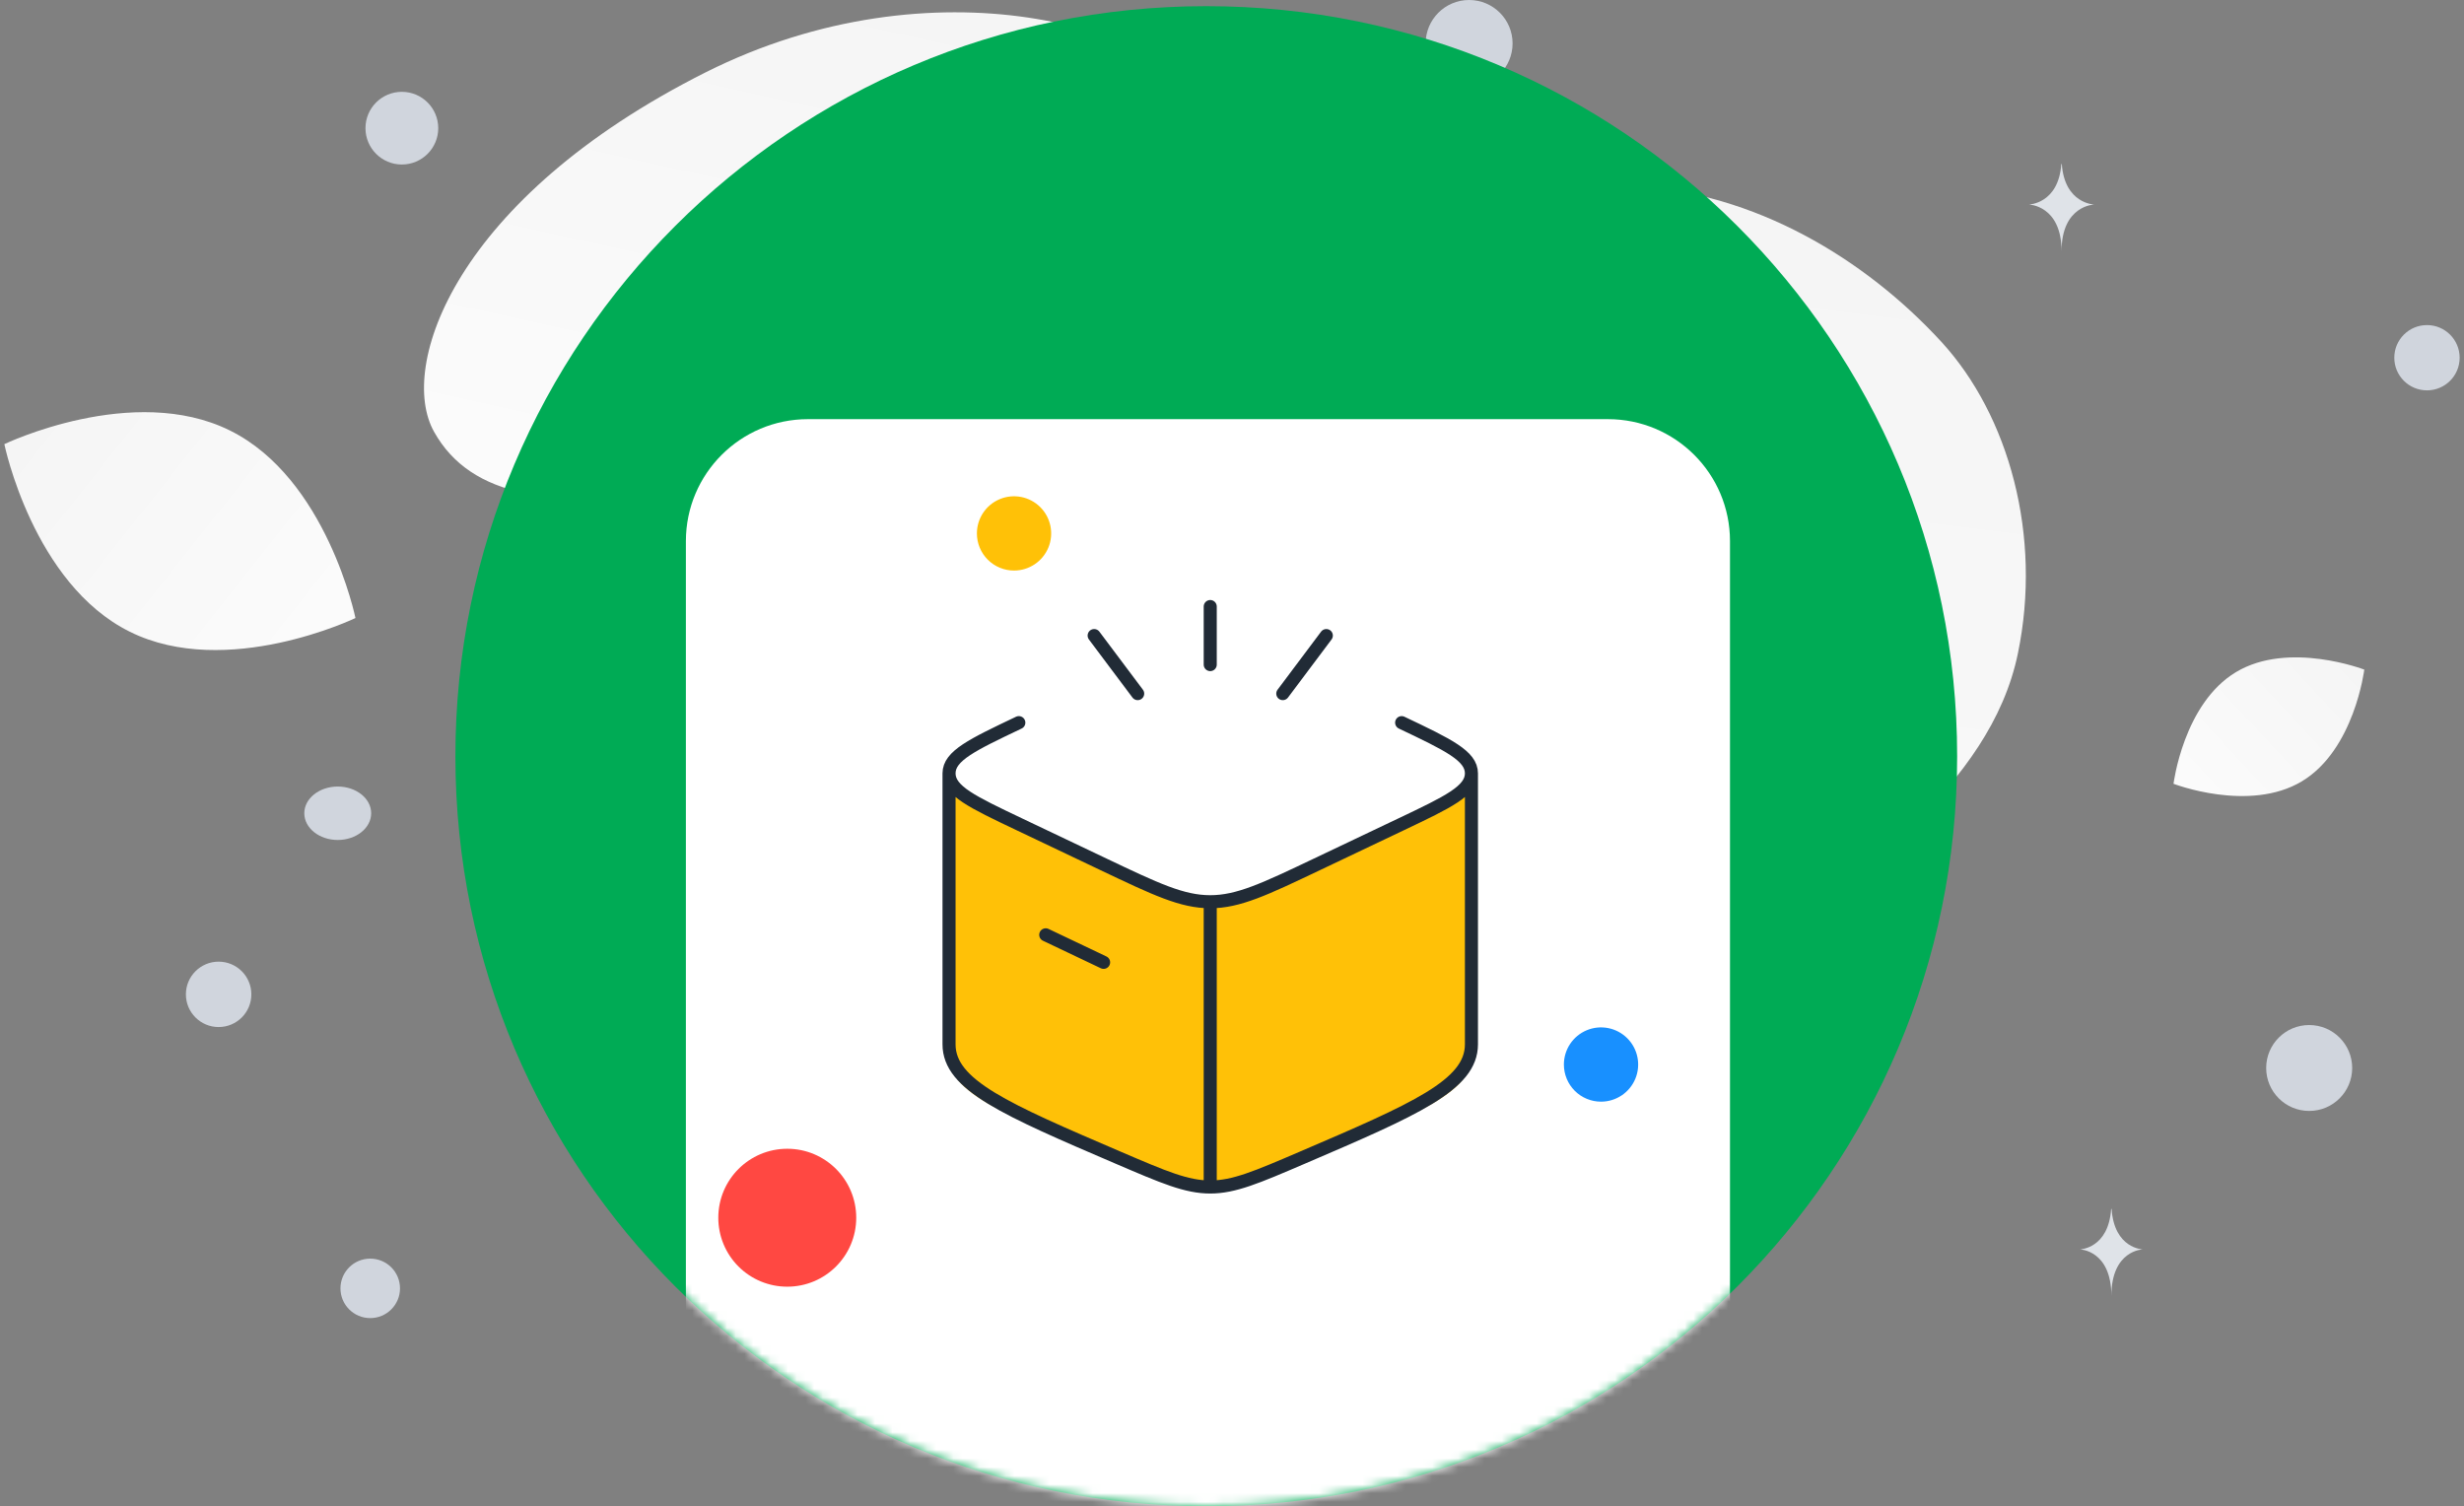 <svg width="283" height="173" viewBox="0 0 283 173" fill="none" xmlns="http://www.w3.org/2000/svg">
<rect x="0" y="0" width="283" height="173" fill="#808080" stroke="none"/>
<path d="M59.066 111.548C59.973 134.524 109.082 176.808 162.61 154.432C187.505 144.025 184.085 130.947 201.942 111.614C212.585 100.091 228.546 90.635 231.766 75.035C234.549 61.57 230.766 47.731 222.948 39.232C205.367 20.119 172.454 8.989 144.378 44.334C116.302 79.679 56.735 52.293 59.066 111.548Z" fill="url(#paint0_linear_24924_34795)"/>
<path d="M49.855 49.594C54.15 57.25 63.555 58.302 78.623 56.847C89.955 55.751 100.289 54.903 111.622 48.73C119.554 44.414 125.833 38.573 130.416 32.9C135.382 26.755 142.314 19.741 138.916 12.773C134.246 3.202 107.241 -4.86 81.018 8.323C52.212 22.809 45.654 42.112 49.855 49.594Z" fill="url(#paint1_linear_24924_34795)"/>
<path d="M14.917 72.561C26.05 78.077 40.826 70.984 40.826 70.984C40.826 70.984 37.542 54.951 26.403 49.442C15.27 43.925 0.5 51.011 0.5 51.011C0.5 51.011 3.784 67.045 14.917 72.561Z" fill="url(#paint2_linear_24924_34795)"/>
<path d="M264.364 89.746C258.316 93.368 249.638 90.02 249.638 90.02C249.638 90.02 250.772 80.803 256.825 77.186C262.873 73.565 271.548 76.908 271.548 76.908C271.548 76.908 270.413 86.125 264.364 89.746Z" fill="url(#paint3_linear_24924_34795)"/>
<path d="M42.522 151.389C44.411 151.389 45.942 149.86 45.942 147.973C45.942 146.087 44.411 144.558 42.522 144.558C40.634 144.558 39.103 146.087 39.103 147.973C39.103 149.86 40.634 151.389 42.522 151.389Z" fill="#D0D5DD"/>
<path d="M265.219 127.596C267.947 127.596 270.158 125.387 270.158 122.662C270.158 119.937 267.947 117.729 265.219 117.729C262.491 117.729 260.28 119.937 260.28 122.662C260.28 125.387 262.491 127.596 265.219 127.596Z" fill="#D0D5DD"/>
<path d="M25.11 117.96C27.186 117.96 28.869 116.279 28.869 114.205C28.869 112.131 27.186 110.45 25.11 110.45C23.034 110.45 21.351 112.131 21.351 114.205C21.351 116.279 23.034 117.96 25.11 117.96Z" fill="#D0D5DD"/>
<path d="M46.155 18.895C48.463 18.895 50.334 17.026 50.334 14.721C50.334 12.415 48.463 10.546 46.155 10.546C43.847 10.546 41.976 12.415 41.976 14.721C41.976 17.026 43.847 18.895 46.155 18.895Z" fill="#D0D5DD"/>
<path d="M274.994 41.086C274.994 43.156 276.674 44.834 278.747 44.834C280.82 44.834 282.5 43.156 282.5 41.086C282.5 39.015 280.82 37.337 278.747 37.337C276.674 37.337 274.994 39.015 274.994 41.086Z" fill="#D0D5DD"/>
<path d="M168.733 9.974C171.49 9.974 173.726 7.741 173.726 4.987C173.726 2.233 171.49 0 168.733 0C165.976 0 163.741 2.233 163.741 4.987C163.741 7.741 165.976 9.974 168.733 9.974Z" fill="#D0D5DD"/>
<path d="M38.791 96.475C40.912 96.475 42.631 95.101 42.631 93.406C42.631 91.711 40.912 90.337 38.791 90.337C36.669 90.337 34.95 91.711 34.95 93.406C34.95 95.101 36.669 96.475 38.791 96.475Z" fill="#D0D5DD"/>
<path d="M236.806 18.836H236.751C236.427 23.421 233.013 23.491 233.013 23.491C233.013 23.491 236.778 23.565 236.778 28.863C236.778 23.565 240.542 23.491 240.542 23.491C240.542 23.491 237.13 23.421 236.806 18.836ZM242.525 138.855H242.472C242.161 143.427 238.884 143.497 238.884 143.497C238.884 143.497 242.498 143.57 242.498 148.852C242.498 143.57 246.112 143.497 246.112 143.497C246.112 143.497 242.836 143.427 242.525 138.855Z" fill="#DFE3E8"/>
<path d="M138.545 173C186.175 173 224.786 134.431 224.786 86.854C224.786 39.277 186.175 0.708 138.545 0.708C90.915 0.708 52.304 39.277 52.304 86.854C52.304 134.431 90.915 173 138.545 173Z" fill="#00AB55"/>
<mask id="mask0_24924_34795" style="mask-type:alpha" maskUnits="userSpaceOnUse" x="52" y="0" width="173" height="173">
<path d="M138.545 173C186.175 173 224.786 134.431 224.786 86.854C224.786 39.277 186.175 0.708 138.545 0.708C90.915 0.708 52.304 39.277 52.304 86.854C52.304 134.431 90.915 173 138.545 173Z" fill="#666AF6"/>
</mask>
<g mask="url(#mask0_24924_34795)">
<path d="M184.671 48.141H92.802C85.056 48.141 78.777 54.413 78.777 62.151V160.923C78.777 168.66 85.056 174.933 92.802 174.933H184.671C192.417 174.933 198.696 168.66 198.696 160.923V62.151C198.696 54.413 192.417 48.141 184.671 48.141Z" fill="white"/>
<path d="M169 121.277C169 125.578 162.515 128.135 149.544 133.249C144.333 135.304 141.727 136.331 139 136.331C136.273 136.331 133.667 135.304 128.456 133.249C115.485 128.135 109 125.578 109 121.277V89.664L139 103.212L169 89.664V121.277Z" fill="#FFC107"/>
<path d="M126.753 98.636L117.016 93.924C111.672 91.338 109 90.046 109 87.998C109 85.951 111.672 84.658 117.016 82.072L126.753 77.36C132.763 74.452 135.768 72.998 139 72.998C142.232 72.998 145.237 74.452 151.247 77.36L160.984 82.072C166.328 84.658 169 85.951 169 87.998C169 90.046 166.328 91.338 160.984 93.924L151.247 98.636C145.237 101.544 142.232 102.998 139 102.998C135.768 102.998 132.763 101.544 126.753 98.636Z" fill="white"/>
<path d="M139 136.331C136.273 136.331 133.667 135.214 128.456 132.978C115.485 127.412 109 124.63 109 119.949V88.823M139 136.331C141.727 136.331 144.333 135.214 149.544 132.978C162.515 127.412 169 124.63 169 119.949V88.823M139 136.331L139 103.567M169 88.823C169 90.835 166.328 92.106 160.984 94.648L151.247 99.279C145.237 102.138 142.232 103.567 139 103.567M169 88.823C169 86.811 166.328 85.54 160.984 82.998M109 88.823C109 90.835 111.672 92.106 117.016 94.648L126.753 99.279C132.763 102.138 135.768 103.567 139 103.567M109 88.823C109 86.811 111.672 85.54 117.016 82.998M120.107 107.368L126.753 110.529" stroke="#212B36" stroke-width="1.5" stroke-linecap="round" stroke-linejoin="round"/>
<path d="M139 69.664V76.331M152.333 72.997L147.333 79.664M125.667 72.997L130.667 79.664" stroke="#212B36" stroke-width="1.5" stroke-linecap="round"/>
</g>
<path d="M183.884 126.53C185.609 126.53 187.165 125.491 187.825 123.897C188.485 122.303 188.12 120.468 186.9 119.249C185.679 118.029 183.845 117.665 182.251 118.325C180.657 118.986 179.618 120.542 179.619 122.267C179.619 123.398 180.068 124.483 180.868 125.283C181.668 126.082 182.753 126.531 183.884 126.53Z" fill="#1890FF"/>
<path d="M116.466 65.53C118.191 65.53 119.747 64.491 120.407 62.897C121.067 61.303 120.702 59.468 119.482 58.249C118.261 57.029 116.427 56.665 114.833 57.325C113.239 57.986 112.201 59.542 112.201 61.267C112.201 62.398 112.65 63.483 113.45 64.283C114.25 65.082 115.335 65.531 116.466 65.53Z" fill="#FFC107"/>
<path d="M90.421 147.78C94.795 147.78 98.341 144.234 98.341 139.86C98.341 135.486 94.795 131.939 90.421 131.939C86.046 131.939 82.5 135.486 82.5 139.86C82.498 141.961 83.332 143.977 84.817 145.463C86.303 146.949 88.319 147.782 90.421 147.78Z" fill="#FF4842"/>
<defs>
<linearGradient id="paint0_linear_24924_34795" x1="125.419" y1="243.552" x2="173.554" y2="-141.467" gradientUnits="userSpaceOnUse">
<stop stop-color="white"/>
<stop offset="1" stop-color="#EEEEEE"/>
</linearGradient>
<linearGradient id="paint1_linear_24924_34795" x1="78.786" y1="99.211" x2="116.982" y2="-72.619" gradientUnits="userSpaceOnUse">
<stop stop-color="white"/>
<stop offset="1" stop-color="#EEEEEE"/>
</linearGradient>
<linearGradient id="paint2_linear_24924_34795" x1="57.668" y1="89.768" x2="-34.078" y2="17.116" gradientUnits="userSpaceOnUse">
<stop stop-color="white"/>
<stop offset="1" stop-color="#EEEEEE"/>
</linearGradient>
<linearGradient id="paint3_linear_24924_34795" x1="240.958" y1="101.403" x2="289.578" y2="56.179" gradientUnits="userSpaceOnUse">
<stop stop-color="white"/>
<stop offset="1" stop-color="#EEEEEE"/>
</linearGradient>
</defs>
</svg>
